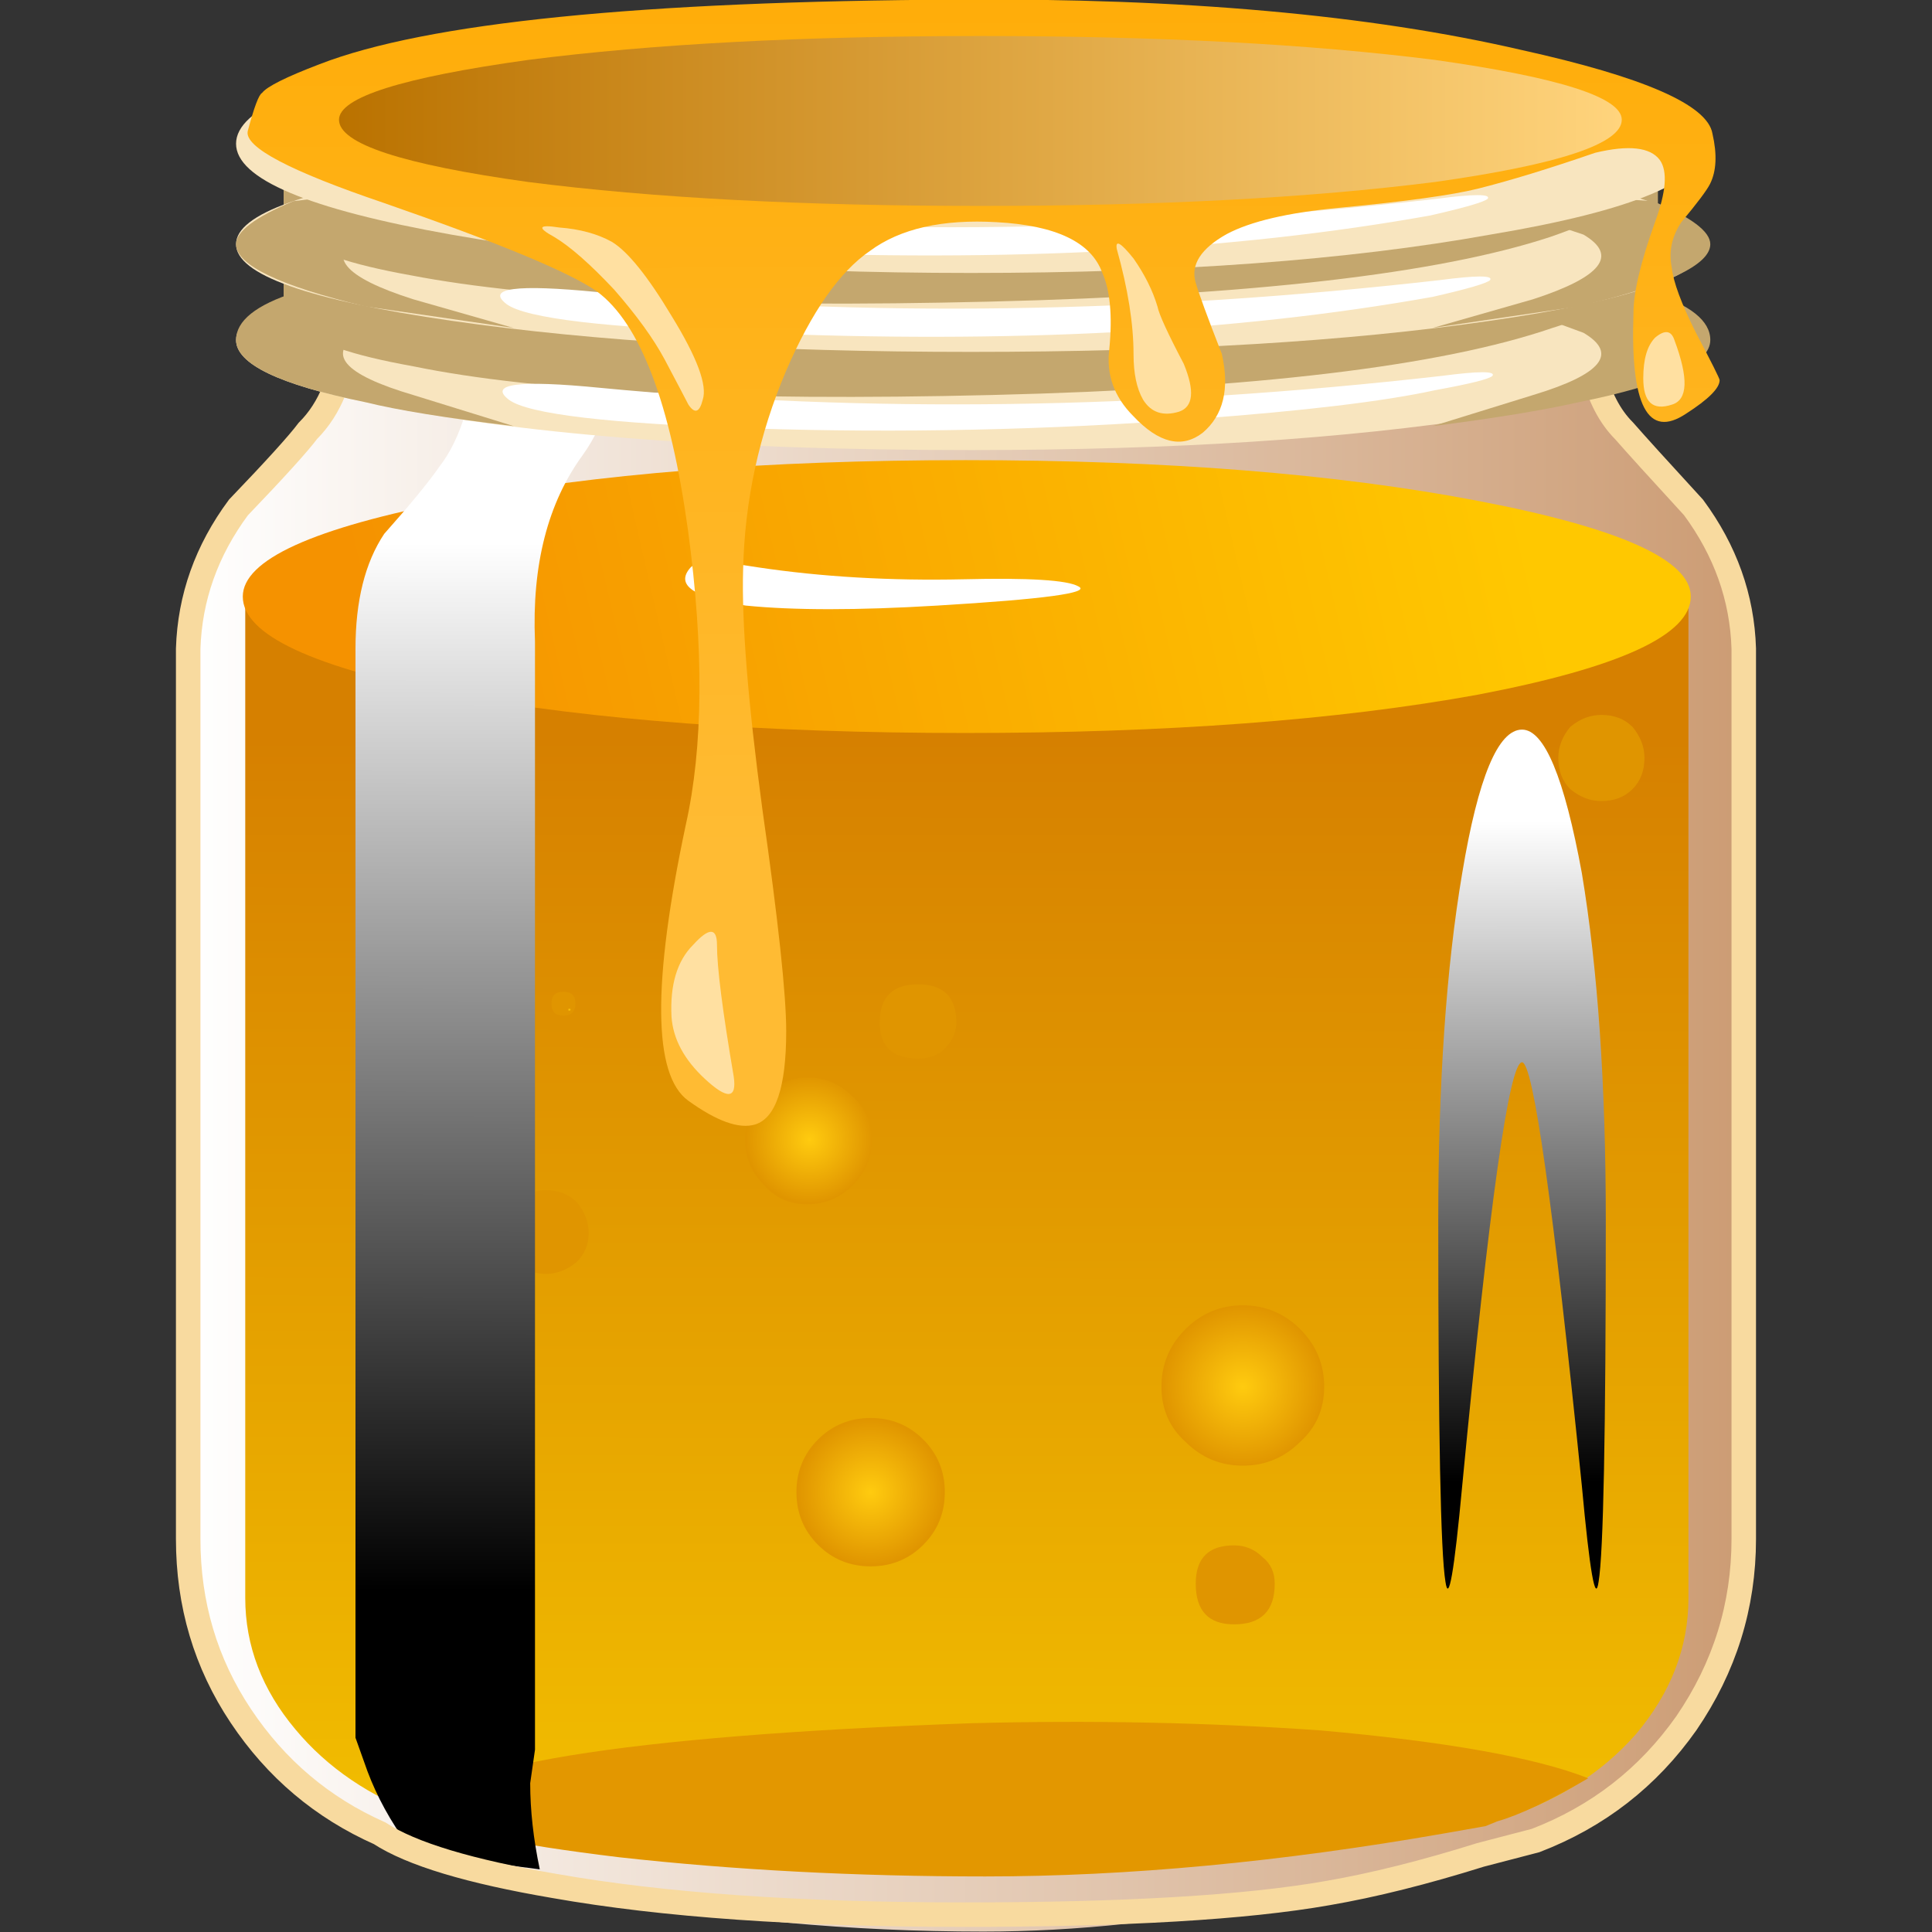 <?xml version="1.0" encoding="UTF-8" standalone="no"?>
<!-- Generator: Adobe Illustrator 15.1.0, SVG Export Plug-In . SVG Version: 6.00 Build 0)  -->

<svg
   xmlns:dc="http://purl.org/dc/elements/1.1/"
   xmlns:cc="http://creativecommons.org/ns#"
   xmlns:rdf="http://www.w3.org/1999/02/22-rdf-syntax-ns#"
   xmlns:svg="http://www.w3.org/2000/svg"
   xmlns="http://www.w3.org/2000/svg"
   xmlns:xlink="http://www.w3.org/1999/xlink"
   xmlns:sodipodi="http://sodipodi.sourceforge.net/DTD/sodipodi-0.dtd"
   xmlns:inkscape="http://www.inkscape.org/namespaces/inkscape"
   version="1.1"
   id="flash0.ai"
   x="0px"
   y="0px"
   width="256"
   height="256"
   viewBox="0 0 256 256"
   xml:space="preserve"
   sodipodi:docname="honey.svg"
   inkscape:version="0.92.4 (5da689c313, 2019-01-14)"
   inkscape:export-xdpi="10.5"
   inkscape:export-ydpi="10.5"><rect x="0" y="0" width="256" height="256" fill="#333333" stroke="none"/><title
   id="title1045">Honey</title><defs
   id="defs236"><linearGradient
     inkscape:collect="always"
     xlink:href="#SVGID_1_"
     id="linearGradient1026"
     gradientUnits="userSpaceOnUse"
     x1="0"
     y1="-1.95"
     x2="28.2"
     y2="-1.95" /><linearGradient
     inkscape:collect="always"
     xlink:href="#SVGID_2_"
     id="linearGradient1028"
     gradientUnits="userSpaceOnUse"
     gradientTransform="matrix(7.246377e-5,1,-1,-0.001,1.407,-16354.172)"
     x1="16338.473"
     y1="0.841"
     x2="16352.272"
     y2="0.841" /><linearGradient
     inkscape:collect="always"
     xlink:href="#SVGID_3_"
     id="linearGradient1030"
     gradientUnits="userSpaceOnUse"
     gradientTransform="matrix(4.56621e-5,-1,1,-0.001,16345.628,-6.172)"
     x1="14.521"
     y1="-16342.921"
     x2="36.421"
     y2="-16342.921" /><linearGradient
     inkscape:collect="always"
     xlink:href="#SVGID_4_"
     id="linearGradient1032"
     gradientUnits="userSpaceOnUse"
     gradientTransform="matrix(0.974,0.225,-0.225,0.974,-1628.701,-2048.039)"
     x1="2050.261"
     y1="1623.005"
     x2="2074.379"
     y2="1623.005" /><radialGradient
     inkscape:collect="always"
     xlink:href="#SVGID_5_"
     id="radialGradient1034"
     gradientUnits="userSpaceOnUse"
     gradientTransform="matrix(1,0,0,-1,0,-1.9)"
     cx="0.95"
     cy="-0.95"
     r="0" /><radialGradient
     inkscape:collect="always"
     xlink:href="#SVGID_6_"
     id="radialGradient1036"
     gradientUnits="userSpaceOnUse"
     gradientTransform="matrix(1,0,0,-1,0,-5.039)"
     cx="2.519"
     cy="-2.519"
     r="0.639" /><radialGradient
     inkscape:collect="always"
     xlink:href="#SVGID_7_"
     id="radialGradient1038"
     gradientUnits="userSpaceOnUse"
     gradientTransform="matrix(1,0,0,-1,0,-0.75)"
     cx="0.375"
     cy="-0.375"
     r="0.033" /><radialGradient
     inkscape:collect="always"
     xlink:href="#SVGID_8_"
     id="radialGradient1040"
     gradientUnits="userSpaceOnUse"
     gradientTransform="matrix(1,0,0,-1,0,-4.899)"
     cx="2.363"
     cy="-2.45"
     r="0.567" /><radialGradient
     inkscape:collect="always"
     xlink:href="#SVGID_9_"
     id="radialGradient1042"
     gradientUnits="userSpaceOnUse"
     gradientTransform="matrix(1,0,0,-1,0,-3.4)"
     cx="1.7"
     cy="-1.7"
     r="1.688" /><radialGradient
     inkscape:collect="always"
     xlink:href="#SVGID_10_"
     id="radialGradient1044"
     gradientUnits="userSpaceOnUse"
     gradientTransform="matrix(1,0,0,-1,0,-4.289)"
     cx="2.144"
     cy="-2.144"
     r="0.402" /><radialGradient
     inkscape:collect="always"
     xlink:href="#SVGID_11_"
     id="radialGradient1046"
     gradientUnits="userSpaceOnUse"
     gradientTransform="matrix(1,0,0,-1,0,-3.1)"
     cx="1.55"
     cy="-1.55"
     r="1.525" /><radialGradient
     inkscape:collect="always"
     xlink:href="#SVGID_12_"
     id="radialGradient1048"
     gradientUnits="userSpaceOnUse"
     gradientTransform="matrix(1,0,0,-1,0,-4.029)"
     cx="2.08"
     cy="-2.015"
     r="0.372" /><radialGradient
     inkscape:collect="always"
     xlink:href="#SVGID_13_"
     id="radialGradient1050"
     gradientUnits="userSpaceOnUse"
     gradientTransform="matrix(1,0,0,-1,0,-2.6)"
     cx="1.35"
     cy="-1.3"
     r="1.325" /><linearGradient
     inkscape:collect="always"
     xlink:href="#SVGID_14_"
     id="linearGradient1052"
     gradientUnits="userSpaceOnUse"
     gradientTransform="matrix(4.352557e-5,-1,1,-0.001,16345.644,-6.172)"
     x1="12.971"
     y1="-16330.57"
     x2="35.946"
     y2="-16330.57" /><linearGradient
     inkscape:collect="always"
     xlink:href="#SVGID_15_"
     id="linearGradient1054"
     gradientUnits="userSpaceOnUse"
     x1="0"
     y1="-16.675"
     x2="32.45"
     y2="-16.675" /><linearGradient
     inkscape:collect="always"
     xlink:href="#SVGID_16_"
     id="linearGradient1056"
     gradientUnits="userSpaceOnUse"
     gradientTransform="matrix(0.002,-1,1,0.002,16327.101,20.852)"
     x1="-15.744"
     y1="-16311.746"
     x2="5.906"
     y2="-16311.746" /></defs><sodipodi:namedview
   pagecolor="#ffffff"
   bordercolor="#666666"
   borderopacity="1"
   objecttolerance="10"
   gridtolerance="10"
   guidetolerance="10"
   inkscape:pageopacity="0"
   inkscape:pageshadow="2"
   inkscape:window-width="1920"
   inkscape:window-height="1025"
   id="namedview234"
   showgrid="false"
   inkscape:zoom="1.0575234"
   inkscape:cx="-15.839174"
   inkscape:cy="100.97009"
   inkscape:window-x="-8"
   inkscape:window-y="-8"
   inkscape:window-maximized="1"
   inkscape:current-layer="flash0.ai"
   fit-margin-top="0"
   fit-margin-left="0"
   fit-margin-right="0"
   fit-margin-bottom="0" />
<symbol
   id="flash0.ai_x5F_3_x2F_Layer_4_x2F__x3C_Path_x3E__x5F_21"
   viewBox="0 -3.9 28.2 3.9"
   transform="translate(88.318,108.286)">
	<g
   id="Layer_1_16_">
		<linearGradient
   id="SVGID_1_"
   gradientUnits="userSpaceOnUse"
   x1="0"
   y1="-1.95"
   x2="28.2"
   y2="-1.95">
			<stop
   offset="0"
   style="stop-color:#FFFFFF"
   id="stop2" />
			<stop
   offset="1"
   style="stop-color:#CC9C74"
   id="stop4" />
		</linearGradient>
		<polygon
   style="clip-rule:evenodd;fill:url(#linearGradient1026);fill-rule:evenodd"
   points="28.2,-3.9 0,-3.9 0,0 28.2,0 "
   id="polygon7" />
	</g>
</symbol>
<symbol
   id="flash0.ai_x5F_3_x2F_Layer_4_x2F__x3C_Path_x3E__x5F_22"
   viewBox="0 -17.944 3.5 17.944"
   transform="translate(88.318,108.286)">
	<g
   id="Layer_1_15_">
		
			<linearGradient
   id="SVGID_2_"
   gradientUnits="userSpaceOnUse"
   x1="16338.473"
   y1="0.841"
   x2="16352.272"
   y2="0.841"
   gradientTransform="matrix(7.246377e-5,1,-1,-0.001,1.407,-16354.172)">
			<stop
   offset="0"
   style="stop-color:#000000"
   id="stop11" />
			<stop
   offset="1"
   style="stop-color:#FFFFFF"
   id="stop13" />
		</linearGradient>
		<path
   style="clip-rule:evenodd;fill:url(#linearGradient1028);fill-rule:evenodd"
   d="m 3.5,-10.25 c 0,-4.433 -0.05,-6.95 -0.15,-7.55 -0.067,-0.467 -0.184,0.2 -0.35,2 -0.6,5.9 -1.017,8.85 -1.25,8.85 -0.267,0 -0.683,-2.95 -1.25,-8.85 -0.167,-1.8 -0.283,-2.467 -0.35,-2 C 0.05,-17.2 0,-14.683 0,-10.25 0,-7.383 0.167,-4.967 0.5,-3 0.833,-1 1.25,0 1.75,0 2.217,0 2.633,-1 3,-3 3.333,-5 3.5,-7.417 3.5,-10.25 Z"
   id="path16"
   inkscape:connector-curvature="0" />
	</g>
</symbol>
<symbol
   id="flash0.ai_x5F_3_x2F_Layer_4_x2F__x3C_Path_x3E__x5F_25"
   viewBox="0 -32.05 5.412 32.05"
   transform="translate(88.318,108.286)">
	<g
   id="Layer_1_14_">
		
			<linearGradient
   id="SVGID_3_"
   gradientUnits="userSpaceOnUse"
   x1="14.521"
   y1="-16342.921"
   x2="36.421"
   y2="-16342.921"
   gradientTransform="matrix(4.56621e-5,-1,1,-0.001,16345.628,-6.172)">
			<stop
   offset="0"
   style="stop-color:#FFFFFF"
   id="stop20" />
			<stop
   offset="1"
   style="stop-color:#000000"
   id="stop22" />
		</linearGradient>
		<path
   style="clip-rule:evenodd;fill:url(#linearGradient1030);fill-rule:evenodd"
   d="m 4.75,-2.5 c -0.733,-1 -1.067,-2.3 -1,-3.9 v -23.15 l -0.1,-0.7 c 0,-0.567 0.067,-1.167 0.2,-1.8 -1.333,0.167 -2.25,0.333 -2.75,0.5 -0.367,0.5 -0.65,1.017 -0.85,1.55 L 0,-29.3 v 22.75 c 0,1 0.2,1.8 0.6,2.4 0.533,0.6 0.917,1.066 1.15,1.4 0.467,0.6 0.733,1.517 0.8,2.75 H 5.4 C 5.467,-0.967 5.25,-1.8 4.75,-2.5 Z"
   id="path25"
   inkscape:connector-curvature="0" />
	</g>
</symbol>
<symbol
   id="flash0.ai_x5F_3_x2F_Layer_4_x2F__x3C_Path_x3E__x5F_26"
   viewBox="0 -5.7 30.25 5.7"
   transform="translate(88.318,108.286)">
	<g
   id="Layer_1_13_">
		
			<linearGradient
   id="SVGID_4_"
   gradientUnits="userSpaceOnUse"
   x1="2050.261"
   y1="1623.005"
   x2="2074.379"
   y2="1623.005"
   gradientTransform="matrix(0.974,0.225,-0.225,0.974,-1628.701,-2048.039)">
			<stop
   offset="0"
   style="stop-color:#F59200"
   id="stop29" />
			<stop
   offset="1"
   style="stop-color:#FFC800"
   id="stop31" />
		</linearGradient>
		<path
   style="clip-rule:evenodd;fill:url(#linearGradient1032);fill-rule:evenodd"
   d="m 30.25,-2.85 c 0,-0.8 -1.483,-1.483 -4.45,-2.05 -2.933,-0.533 -6.5,-0.8 -10.7,-0.8 -4.2,0 -7.767,0.267 -10.7,0.8 -2.933,0.567 -4.4,1.25 -4.4,2.05 0,0.767 1.467,1.434 4.4,2 2.967,0.567 6.533,0.85 10.7,0.85 4.167,0 7.733,-0.283 10.7,-0.85 2.967,-0.567 4.45,-1.233 4.45,-2 z"
   id="path34"
   inkscape:connector-curvature="0" />
	</g>
</symbol>
<symbol
   id="flash0.ai_x5F_3_x2F_Layer_4_x2F__x3C_Path_x3E__x5F_27"
   viewBox="0 -0.95 0.95 0.95"
   transform="translate(88.318,108.286)">
	<g
   id="Layer_1_12_">
		
			<radialGradient
   id="SVGID_5_"
   cx="0.95"
   cy="-0.95"
   r="0"
   gradientTransform="matrix(1,0,0,-1,0,-1.9)"
   gradientUnits="userSpaceOnUse">
			<stop
   offset="0"
   style="stop-color:#FFCB0F"
   id="stop38" />
			<stop
   offset="1"
   style="stop-color:#E09500"
   id="stop40" />
		</radialGradient>
		<path
   style="clip-rule:evenodd;fill:url(#radialGradient1034);fill-rule:evenodd"
   d="M 0.95,-0.5 C 0.95,-0.8 0.8,-0.95 0.5,-0.95 0.167,-0.95 0,-0.8 0,-0.5 0,-0.167 0.167,0 0.5,0 0.8,0 0.95,-0.167 0.95,-0.5 Z"
   id="path43"
   inkscape:connector-curvature="0" />
	</g>
</symbol>
<symbol
   id="flash0.ai_x5F_3_x2F_Layer_4_x2F__x3C_Path_x3E__x5F_28"
   viewBox="0 -1.8 1.8 1.8"
   transform="translate(88.318,108.286)">
	<g
   id="Layer_1_11_">
		
			<radialGradient
   id="SVGID_6_"
   cx="2.519"
   cy="-2.519"
   r="0.639"
   gradientTransform="matrix(1,0,0,-1,0,-5.039)"
   gradientUnits="userSpaceOnUse">
			<stop
   offset="0"
   style="stop-color:#FFCB0F"
   id="stop47" />
			<stop
   offset="1"
   style="stop-color:#E09500"
   id="stop49" />
		</radialGradient>
		<path
   style="clip-rule:evenodd;fill:url(#radialGradient1036);fill-rule:evenodd"
   d="M 1.8,-0.9 C 1.8,-1.167 1.717,-1.383 1.55,-1.55 1.383,-1.717 1.167,-1.8 0.9,-1.8 0.667,-1.8 0.45,-1.717 0.25,-1.55 0.083,-1.383 0,-1.167 0,-0.9 0,-0.667 0.083,-0.45 0.25,-0.25 0.45,-0.083 0.667,0 0.9,0 1.167,0 1.383,-0.083 1.55,-0.25 1.717,-0.45 1.8,-0.667 1.8,-0.9 Z"
   id="path52"
   inkscape:connector-curvature="0" />
	</g>
</symbol>
<symbol
   id="flash0.ai_x5F_3_x2F_Layer_4_x2F__x3C_Path_x3E__x5F_29"
   viewBox="0 -0.5 0.5 0.5"
   transform="translate(88.318,108.286)">
	<g
   id="Layer_1_10_">
		
			<radialGradient
   id="SVGID_7_"
   cx="0.375"
   cy="-0.375"
   r="0.033"
   gradientTransform="matrix(1,0,0,-1,0,-0.75)"
   gradientUnits="userSpaceOnUse">
			<stop
   offset="0"
   style="stop-color:#FFCB0F"
   id="stop56" />
			<stop
   offset="1"
   style="stop-color:#E09500"
   id="stop58" />
		</radialGradient>
		<path
   style="clip-rule:evenodd;fill:url(#radialGradient1038);fill-rule:evenodd"
   d="M 0.5,-0.25 C 0.5,-0.417 0.417,-0.5 0.25,-0.5 0.083,-0.5 0,-0.417 0,-0.25 0,-0.083 0.083,0 0.25,0 0.417,0 0.5,-0.083 0.5,-0.25 Z"
   id="path61"
   inkscape:connector-curvature="0" />
	</g>
</symbol>
<symbol
   id="flash0.ai_x5F_3_x2F_Layer_4_x2F__x3C_Path_x3E__x5F_3"
   viewBox="-0.005 -3.313 1.317 3.388"
   transform="translate(88.318,108.286)">
	<g
   id="Layer_1_18_">
		<path
   style="clip-rule:evenodd;fill:#ffe0a1;fill-rule:evenodd"
   d="M 0.95,-0.2 C 0.95,-0.666 1.067,-1.583 1.3,-2.95 1.367,-3.417 1.167,-3.433 0.7,-3 0.267,-2.6 0.033,-2.167 0,-1.7 c -0.033,0.667 0.117,1.167 0.45,1.5 0.333,0.367 0.5,0.367 0.5,0 z"
   id="path65"
   inkscape:connector-curvature="0" />
	</g>
</symbol>
<symbol
   id="flash0.ai_x5F_3_x2F_Layer_4_x2F__x3C_Path_x3E__x5F_30"
   viewBox="0 -1.75 1.75 1.75"
   transform="translate(88.318,108.286)">
	<g
   id="Layer_1_9_">
		
			<radialGradient
   id="SVGID_8_"
   cx="2.363"
   cy="-2.45"
   r="0.567"
   gradientTransform="matrix(1,0,0,-1,0,-4.899)"
   gradientUnits="userSpaceOnUse">
			<stop
   offset="0"
   style="stop-color:#FFCB0F"
   id="stop69" />
			<stop
   offset="1"
   style="stop-color:#E09500"
   id="stop71" />
		</radialGradient>
		<path
   style="clip-rule:evenodd;fill:url(#radialGradient1040);fill-rule:evenodd"
   d="M 1.75,-0.9 C 1.75,-1.133 1.667,-1.334 1.5,-1.5 1.3,-1.667 1.083,-1.75 0.85,-1.75 0.617,-1.75 0.417,-1.667 0.25,-1.5 0.083,-1.333 0,-1.133 0,-0.9 0,-0.667 0.083,-0.45 0.25,-0.25 0.417,-0.083 0.617,0 0.85,0 1.117,0 1.333,-0.083 1.5,-0.25 1.667,-0.45 1.75,-0.667 1.75,-0.9 Z"
   id="path74"
   inkscape:connector-curvature="0" />
	</g>
</symbol>
<symbol
   id="flash0.ai_x5F_3_x2F_Layer_4_x2F__x3C_Path_x3E__x5F_31"
   viewBox="0 -3.35 3.4 3.35"
   transform="translate(88.318,108.286)">
	<g
   id="Layer_1_8_">
		
			<radialGradient
   id="SVGID_9_"
   cx="1.7"
   cy="-1.7"
   r="1.688"
   gradientTransform="matrix(1,0,0,-1,0,-3.4)"
   gradientUnits="userSpaceOnUse">
			<stop
   offset="0"
   style="stop-color:#FFCB0F"
   id="stop78" />
			<stop
   offset="1"
   style="stop-color:#E09500"
   id="stop80" />
		</radialGradient>
		<path
   style="clip-rule:evenodd;fill:url(#radialGradient1042);fill-rule:evenodd"
   d="m 3.4,-1.7 c 0,-0.466 -0.167,-0.85 -0.5,-1.15 -0.333,-0.333 -0.733,-0.5 -1.2,-0.5 -0.467,0 -0.867,0.167 -1.2,0.5 C 0.167,-2.55 0,-2.167 0,-1.7 0,-1.233 0.167,-0.833 0.5,-0.5 0.833,-0.167 1.233,0 1.7,0 2.166,0 2.567,-0.167 2.9,-0.5 3.233,-0.833 3.4,-1.233 3.4,-1.7 Z"
   id="path83"
   inkscape:connector-curvature="0" />
	</g>
</symbol>
<symbol
   id="flash0.ai_x5F_3_x2F_Layer_4_x2F__x3C_Path_x3E__x5F_32"
   viewBox="0 -1.65 1.65 1.65"
   transform="translate(88.318,108.286)">
	<g
   id="Layer_1_7_">
		
			<radialGradient
   id="SVGID_10_"
   cx="2.144"
   cy="-2.144"
   r="0.402"
   gradientTransform="matrix(1,0,0,-1,0,-4.289)"
   gradientUnits="userSpaceOnUse">
			<stop
   offset="0"
   style="stop-color:#FFCB0F"
   id="stop87" />
			<stop
   offset="1"
   style="stop-color:#E09500"
   id="stop89" />
		</radialGradient>
		<path
   style="clip-rule:evenodd;fill:url(#radialGradient1044);fill-rule:evenodd"
   d="M 1.65,-0.8 C 1.65,-1.367 1.367,-1.65 0.8,-1.65 0.267,-1.65 0,-1.367 0,-0.8 0,-0.267 0.267,0 0.8,0 1.033,0 1.234,-0.083 1.4,-0.25 1.567,-0.383 1.65,-0.567 1.65,-0.8 Z"
   id="path92"
   inkscape:connector-curvature="0" />
	</g>
</symbol>
<symbol
   id="flash0.ai_x5F_3_x2F_Layer_4_x2F__x3C_Path_x3E__x5F_33"
   viewBox="0 -3.1 3.1 3.1"
   transform="translate(88.318,108.286)">
	<g
   id="Layer_1_6_">
		
			<radialGradient
   id="SVGID_11_"
   cx="1.55"
   cy="-1.55"
   r="1.525"
   gradientTransform="matrix(1,0,0,-1,0,-3.1)"
   gradientUnits="userSpaceOnUse">
			<stop
   offset="0"
   style="stop-color:#FFCB0F"
   id="stop96" />
			<stop
   offset="1"
   style="stop-color:#E09500"
   id="stop98" />
		</radialGradient>
		<path
   style="clip-rule:evenodd;fill:url(#radialGradient1046);fill-rule:evenodd"
   d="m 3.1,-1.55 c 0,-0.434 -0.15,-0.8 -0.45,-1.1 -0.3,-0.3 -0.667,-0.45 -1.1,-0.45 -0.433,0 -0.8,0.15 -1.1,0.45 -0.3,0.3 -0.45,0.667 -0.45,1.1 0,0.433 0.15,0.8 0.45,1.1 0.3,0.3 0.667,0.45 1.1,0.45 0.434,0 0.8,-0.15 1.1,-0.45 0.3,-0.3 0.45,-0.667 0.45,-1.1 z"
   id="path101"
   inkscape:connector-curvature="0" />
	</g>
</symbol>
<symbol
   id="flash0.ai_x5F_3_x2F_Layer_4_x2F__x3C_Path_x3E__x5F_34"
   viewBox="0 -1.55 1.6 1.55"
   transform="translate(88.318,108.286)">
	<g
   id="Layer_1_5_">
		
			<radialGradient
   id="SVGID_12_"
   cx="2.08"
   cy="-2.015"
   r="0.372"
   gradientTransform="matrix(1,0,0,-1,0,-4.029)"
   gradientUnits="userSpaceOnUse">
			<stop
   offset="0"
   style="stop-color:#FFCB0F"
   id="stop105" />
			<stop
   offset="1"
   style="stop-color:#E09500"
   id="stop107" />
		</radialGradient>
		<path
   style="clip-rule:evenodd;fill:url(#radialGradient1048);fill-rule:evenodd"
   d="M 1.6,-0.8 C 1.6,-1 1.517,-1.183 1.35,-1.35 1.217,-1.483 1.033,-1.55 0.8,-1.55 0.267,-1.55 0,-1.3 0,-0.8 0,-0.267 0.267,0 0.8,0 1.333,0 1.6,-0.267 1.6,-0.8 Z"
   id="path110"
   inkscape:connector-curvature="0" />
	</g>
</symbol>
<symbol
   id="flash0.ai_x5F_3_x2F_Layer_4_x2F__x3C_Path_x3E__x5F_35"
   viewBox="0 -2.65 2.65 2.65"
   transform="translate(88.318,108.286)">
	<g
   id="Layer_1_4_">
		
			<radialGradient
   id="SVGID_13_"
   cx="1.35"
   cy="-1.3"
   r="1.325"
   gradientTransform="matrix(1,0,0,-1,0,-2.6)"
   gradientUnits="userSpaceOnUse">
			<stop
   offset="0"
   style="stop-color:#FFCB0F"
   id="stop114" />
			<stop
   offset="1"
   style="stop-color:#E09500"
   id="stop116" />
		</radialGradient>
		<path
   style="clip-rule:evenodd;fill:url(#radialGradient1050);fill-rule:evenodd"
   d="m 2.65,-1.3 c 0,-0.367 -0.133,-0.684 -0.4,-0.95 -0.267,-0.266 -0.583,-0.4 -0.95,-0.4 -0.367,0 -0.667,0.133 -0.9,0.4 C 0.133,-1.983 0,-1.667 0,-1.3 c 0,0.333 0.133,0.633 0.4,0.9 0.267,0.267 0.567,0.4 0.9,0.4 0.367,0 0.684,-0.133 0.95,-0.4 0.267,-0.233 0.4,-0.533 0.4,-0.9 z"
   id="path119"
   inkscape:connector-curvature="0" />
	</g>
</symbol>
<symbol
   id="flash0.ai_x5F_3_x2F_Layer_4_x2F__x3C_Path_x3E__x5F_37"
   viewBox="0 -26.6 30.15 26.6"
   transform="translate(88.318,108.286)">
	<g
   id="Layer_1_3_">
		
			<linearGradient
   id="SVGID_14_"
   gradientUnits="userSpaceOnUse"
   x1="12.971"
   y1="-16330.57"
   x2="35.946"
   y2="-16330.57"
   gradientTransform="matrix(4.352557e-5,-1,1,-0.001,16345.644,-6.172)">
			<stop
   offset="0"
   style="stop-color:#D68000"
   id="stop123" />
			<stop
   offset="1"
   style="stop-color:#F2BE00"
   id="stop125" />
		</linearGradient>
		<path
   style="clip-rule:evenodd;fill:url(#linearGradient1052);fill-rule:evenodd"
   d="m 30.15,0 v -20.8 c 0,-1.034 -0.367,-1.983 -1.1,-2.85 -0.733,-0.833 -1.7,-1.434 -2.9,-1.8 l -0.25,-0.1 -0.85,-0.15 c -3.433,-0.6 -6.633,-0.9 -9.6,-0.9 -2.7,0 -5.25,0.133 -7.65,0.4 -2.2,0.267 -3.566,0.55 -4.1,0.85 -1.1,0.4 -1.983,1 -2.65,1.8 C 0.35,-22.717 0,-21.8 0,-20.8 v 20.75 c 1.333,-0.567 3.333,-1.017 6,-1.35 2.733,-0.333 5.75,-0.5 9.05,-0.5 3.333,0 6.367,0.167 9.1,0.5 2.7,0.367 4.7,0.833 6,1.4 z"
   id="path128"
   inkscape:connector-curvature="0" />
	</g>
</symbol>
<symbol
   id="flash0.ai_x5F_3_x2F_Layer_4_x2F__x3C_Path_x3E__x5F_38"
   viewBox="0 -33.35 32.5 33.35"
   transform="translate(88.318,108.286)">
	<g
   id="Layer_1_2_">
		<linearGradient
   id="SVGID_15_"
   gradientUnits="userSpaceOnUse"
   x1="0"
   y1="-16.675"
   x2="32.45"
   y2="-16.675">
			<stop
   offset="0"
   style="stop-color:#FFFFFF"
   id="stop132" />
			<stop
   offset="1"
   style="stop-color:#CC9C74"
   id="stop134" />
		</linearGradient>
		<path
   style="clip-rule:evenodd;fill:url(#linearGradient1054);fill-rule:evenodd"
   d="m 30,-2 c 0.233,-0.267 0.717,-0.8 1.45,-1.6 0.667,-0.9 1.017,-1.883 1.05,-2.95 v -18.6 c 0,-1.4 -0.4,-2.684 -1.2,-3.85 -0.8,-1.133 -1.85,-1.95 -3.15,-2.45 L 27,-31.75 c -1.667,-0.433 -3.1,-0.75 -4.3,-0.95 -2.133,-0.433 -4.167,-0.65 -6.1,-0.65 -2.767,0 -5.5,0.25 -8.2,0.75 -2.3,0.434 -3.767,0.867 -4.4,1.3 -1.2,0.533 -2.167,1.35 -2.9,2.45 -0.733,1.1 -1.1,2.333 -1.1,3.7 v 18.6 c 0.033,1.067 0.383,2.05 1.05,2.95 0.367,0.467 0.85,1 1.45,1.6 0.467,0.467 0.733,1.133 0.8,2 h 25.9 c 0.033,-0.233 0.083,-0.483 0.15,-0.75 C 29.483,-1.283 29.7,-1.7 30,-2 Z"
   id="path137"
   inkscape:connector-curvature="0" />
	</g>
</symbol>
<symbol
   id="flash0.ai_x5F_3_x2F_Layer_4_x2F__x3C_Path_x3E__x5F_5"
   viewBox="-0.003 -23.528 30.753 23.53"
   transform="translate(88.318,108.286)">
	<g
   id="Layer_1_17_">
		
			<linearGradient
   id="SVGID_16_"
   gradientUnits="userSpaceOnUse"
   x1="-15.744"
   y1="-16311.746"
   x2="5.906"
   y2="-16311.746"
   gradientTransform="matrix(0.002,-1,1,0.002,16327.101,20.852)">
			<stop
   offset="0"
   style="stop-color:#FFAA00"
   id="stop141" />
			<stop
   offset="1"
   style="stop-color:#FFBB33"
   id="stop143" />
		</linearGradient>
		<path
   style="clip-rule:evenodd;fill:url(#linearGradient1056);fill-rule:evenodd"
   d="m 30.6,-2.8 c 0.1,-0.434 0.083,-0.784 -0.05,-1.05 -0.066,-0.133 -0.267,-0.4 -0.6,-0.8 -0.2,-0.3 -0.267,-0.617 -0.2,-0.95 0.033,-0.3 0.2,-0.75 0.5,-1.35 0.333,-0.633 0.5,-0.966 0.5,-1 0,-0.167 -0.233,-0.4 -0.7,-0.7 -0.8,-0.533 -1.167,0.167 -1.1,2.1 0,0.433 0.15,1.066 0.45,1.9 0.233,0.633 0.267,1.066 0.1,1.3 -0.2,0.267 -0.65,0.317 -1.35,0.15 -0.967,-0.333 -1.783,-0.583 -2.45,-0.75 -0.534,-0.133 -1.5,-0.267 -2.9,-0.4 -1.066,-0.1 -1.85,-0.283 -2.35,-0.55 -0.534,-0.3 -0.75,-0.633 -0.65,-1 0.067,-0.233 0.25,-0.733 0.55,-1.5 0.167,-0.733 0.033,-1.283 -0.4,-1.65 -0.434,-0.333 -0.917,-0.217 -1.45,0.35 -0.4,0.4 -0.567,0.867 -0.5,1.4 0.067,0.7 0.017,1.233 -0.15,1.6 -0.233,0.633 -0.967,0.983 -2.2,1.05 -1.133,0.066 -2.017,-0.133 -2.65,-0.6 -0.633,-0.433 -1.217,-1.267 -1.75,-2.5 -0.567,-1.333 -0.867,-2.717 -0.9,-4.15 -0.033,-1.1 0.1,-2.767 0.4,-5 0.333,-2.333 0.5,-3.883 0.5,-4.65 0,-1.167 -0.217,-1.817 -0.65,-1.95 -0.333,-0.1 -0.8,0.067 -1.4,0.5 -0.733,0.533 -0.75,2.45 -0.05,5.75 0.367,1.633 0.383,3.683 0.05,6.15 -0.367,2.667 -1,4.333 -1.9,5 -0.567,0.4 -2.05,1.017 -4.45,1.85 -1.967,0.667 -2.917,1.167 -2.85,1.5 0.133,0.5 0.233,0.767 0.3,0.8 0.1,0.133 0.5,0.333 1.2,0.6 2.233,0.867 6.683,1.317 13.35,1.35 4.667,0.033 8.583,-0.317 11.75,-1.05 2.567,-0.567 3.9,-1.15 4,-1.75 z"
   id="path146"
   inkscape:connector-curvature="0" />
	</g>
</symbol>


































<linearGradient
   id="SVGID_17_"
   gradientUnits="userSpaceOnUse"
   x1="3.4"
   y1="2.525"
   x2="30.201"
   y2="2.525"
   gradientTransform="matrix(0.977,0,0,0.977,0.25,0)">
	<stop
   offset="0"
   style="stop-color:#BA7200"
   id="stop218" />
	<stop
   offset="1"
   style="stop-color:#FFD47D"
   id="stop220" />
</linearGradient>




<g
   id="g992"
   transform="matrix(6.492,0,0,6.492,21.729,0.014)"><use
     id="use150"
     style="overflow:visible;opacity:0.481;enable-background:new"
     transform="matrix(0.977,0,0,-0.977,-85.778,112.635)"
     y="-33.35"
     height="33.35"
     width="32.5"
     xlink:href="#flash0.ai_x5F_3_x2F_Layer_4_x2F__x3C_Path_x3E__x5F_38"
     x="0" /><use
     id="use152"
     style="overflow:visible;opacity:0.898;enable-background:new"
     transform="matrix(0.977,0,0,-0.977,-84.628,118.085)"
     y="-26.6"
     height="26.6"
     width="30.15"
     xlink:href="#flash0.ai_x5F_3_x2F_Layer_4_x2F__x3C_Path_x3E__x5F_37"
     x="0" /><path
     id="path154"
     d="m 5.135,37.026 c 0.423,-0.978 4.201,-1.597 11.333,-1.856 2.442,-0.065 4.819,-0.017 7.131,0.146 2.572,0.228 4.396,0.554 5.471,0.977 -0.781,0.455 -1.4,0.749 -1.856,0.879 l -0.244,0.099 -0.83,0.146 c -3.354,0.587 -6.48,0.88 -9.379,0.88 -2.637,0 -5.128,-0.131 -7.473,-0.392 -2.149,-0.26 -3.485,-0.537 -4.005,-0.83 z"
     style="clip-rule:evenodd;fill:#e39700;fill-rule:evenodd"
     inkscape:connector-curvature="0" /><use
     id="use156"
     style="overflow:visible;opacity:0.898;enable-background:new"
     transform="matrix(0.977,0,0,-0.977,-74.428,127.785)"
     y="-2.65"
     height="2.65"
     width="2.65"
     xlink:href="#flash0.ai_x5F_3_x2F_Layer_4_x2F__x3C_Path_x3E__x5F_35"
     x="0" /><use
     id="use158"
     style="overflow:visible;opacity:0.898;enable-background:new"
     transform="matrix(0.977,0,0,-0.977,-71.678,125.884)"
     y="-1.55"
     height="1.55"
     width="1.6"
     xlink:href="#flash0.ai_x5F_3_x2F_Layer_4_x2F__x3C_Path_x3E__x5F_34"
     x="0" /><use
     id="use160"
     style="overflow:visible;opacity:0.898;enable-background:new"
     transform="matrix(0.977,0,0,-0.977,-73.378,134.735)"
     y="-3.1"
     height="3.1"
     width="3.1"
     xlink:href="#flash0.ai_x5F_3_x2F_Layer_4_x2F__x3C_Path_x3E__x5F_33"
     x="0" /><use
     id="use162"
     style="overflow:visible;opacity:0.898;enable-background:new"
     transform="matrix(0.977,0,0,-0.977,-65.228,137.335)"
     y="-1.65"
     height="1.65"
     width="1.65"
     xlink:href="#flash0.ai_x5F_3_x2F_Layer_4_x2F__x3C_Path_x3E__x5F_32"
     x="0" /><use
     id="use164"
     style="overflow:visible;opacity:0.898;enable-background:new"
     transform="matrix(0.977,0,0,-0.977,-65.928,132.435)"
     y="-3.35"
     height="3.35"
     width="3.4"
     xlink:href="#flash0.ai_x5F_3_x2F_Layer_4_x2F__x3C_Path_x3E__x5F_31"
     x="0" /><use
     id="use166"
     style="overflow:visible;opacity:0.898;enable-background:new"
     transform="matrix(0.977,0,0,-0.977,-79.328,130.085)"
     y="-1.75"
     height="1.75"
     width="1.75"
     xlink:href="#flash0.ai_x5F_3_x2F_Layer_4_x2F__x3C_Path_x3E__x5F_30"
     x="0" /><use
     id="use168"
     style="overflow:visible;opacity:0.898;enable-background:new"
     transform="matrix(0.977,0,0,-0.977,-78.378,126.035)"
     y="-0.5"
     height="0.5"
     width="0.5"
     xlink:href="#flash0.ai_x5F_3_x2F_Layer_4_x2F__x3C_Path_x3E__x5F_29"
     x="0" /><use
     id="use170"
     style="overflow:visible;opacity:0.898;enable-background:new"
     transform="matrix(0.977,0,0,-0.977,-57.828,120.385)"
     y="-1.8"
     height="1.8"
     width="1.8"
     xlink:href="#flash0.ai_x5F_3_x2F_Layer_4_x2F__x3C_Path_x3E__x5F_28"
     x="0" /><use
     id="use172"
     style="overflow:visible;opacity:0.898;enable-background:new"
     transform="matrix(0.977,0,0,-0.977,-61.628,120.785)"
     y="-0.95"
     height="0.95"
     width="0.95"
     xlink:href="#flash0.ai_x5F_3_x2F_Layer_4_x2F__x3C_Path_x3E__x5F_27"
     x="0" /><use
     id="use174"
     style="overflow:visible;opacity:0.898;enable-background:new"
     transform="matrix(0.977,0,0,-0.977,-84.678,115.185)"
     y="-5.7"
     height="5.7"
     width="30.25"
     xlink:href="#flash0.ai_x5F_3_x2F_Layer_4_x2F__x3C_Path_x3E__x5F_26"
     x="0" /><use
     id="use176"
     style="overflow:visible;enable-background:new"
     transform="matrix(0.977,0,0,-0.977,-82.378,112.635)"
     y="-32.05"
     height="32.05"
     width="5.412"
     xlink:href="#flash0.ai_x5F_3_x2F_Layer_4_x2F__x3C_Path_x3E__x5F_25"
     x="0" /><path
     id="path178"
     d="M 29.802,8.792 C 29.509,8.499 29.298,8.092 29.167,7.571 L 29.021,6.838 H 3.718 C 3.653,7.685 3.393,8.336 2.937,8.792 2.742,9.052 2.27,9.573 1.52,10.355 0.869,11.234 0.527,12.195 0.494,13.237 v 18.171 c 0,1.335 0.358,2.54 1.075,3.614 0.717,1.075 1.661,1.873 2.833,2.394 0.651,0.424 1.84,0.781 3.566,1.075 2.214,0.391 4.999,0.586 8.353,0.586 3.289,0 5.763,-0.146 7.424,-0.439 0.944,-0.162 1.986,-0.424 3.126,-0.781 l 1.124,-0.293 c 1.27,-0.489 2.296,-1.286 3.077,-2.394 0.781,-1.141 1.172,-2.395 1.172,-3.762 V 13.237 C 32.212,12.195 31.869,11.235 31.219,10.355 30.502,9.574 30.03,9.053 29.802,8.792 Z"
     style="clip-rule:evenodd;fill:none;fill-rule:evenodd;stroke:#f8da9f;stroke-width:0.5"
     inkscape:connector-curvature="0" /><path
     id="path180"
     d="m 16.321,11.821 c 1.335,-0.032 2.116,0.016 2.344,0.146 0.26,0.13 -0.7,0.261 -2.882,0.391 -1.628,0.098 -2.931,0.098 -3.908,0 -1.075,-0.163 -1.449,-0.423 -1.124,-0.781 0.13,-0.13 0.586,-0.13 1.368,0 1.303,0.195 2.703,0.277 4.202,0.244 z"
     style="clip-rule:evenodd;fill:#ffffff;fill-rule:evenodd"
     inkscape:connector-curvature="0" /><use
     id="use182"
     style="overflow:visible;opacity:0.352;enable-background:new"
     transform="matrix(0.977,0,0,-0.977,-60.278,120.685)"
     y="-17.944"
     height="17.944"
     width="3.5"
     xlink:href="#flash0.ai_x5F_3_x2F_Layer_4_x2F__x3C_Path_x3E__x5F_22"
     x="0" /><use
     id="use184"
     style="overflow:visible;opacity:0.481;enable-background:new"
     transform="matrix(0.977,0,0,-0.977,-83.578,108.935)"
     y="-3.9"
     height="3.9"
     width="28.2"
     xlink:href="#flash0.ai_x5F_3_x2F_Layer_4_x2F__x3C_Path_x3E__x5F_21"
     x="0" /><rect
     id="rect186"
     height="3.81"
     width="27.55"
     style="clip-rule:evenodd;fill:none;fill-rule:evenodd;stroke:#c4a76e;stroke-width:0.5"
     y="3.126"
     x="2.692" /><path
     id="path188"
     d="m 27.751,2.296 c 0.781,-0.13 1.221,-0.065 1.318,0.195 0.098,0.293 -0.113,0.554 -0.636,0.782 C 27.978,3.468 27.62,3.387 27.359,3.029 27.1,2.638 27.229,2.394 27.751,2.296 Z"
     style="clip-rule:evenodd;fill:#d1b162;fill-rule:evenodd"
     inkscape:connector-curvature="0" /><path
     id="path190"
     d="m 26.236,1.612 c 0.456,0 0.586,0.277 0.391,0.831 -0.163,0.554 -0.472,0.684 -0.928,0.391 -0.456,-0.26 -0.586,-0.537 -0.391,-0.831 0.195,-0.261 0.505,-0.391 0.928,-0.391 z"
     style="clip-rule:evenodd;fill:#d1b162;fill-rule:evenodd"
     inkscape:connector-curvature="0" /><path
     id="path192"
     d="m 31.463,6.937 c 0,0.619 -1.465,1.139 -4.396,1.563 C 24.136,8.956 20.603,9.184 16.468,9.184 11.258,9.184 7.138,8.859 4.11,8.207 2.35,7.848 1.471,7.425 1.471,6.937 c 0,-0.619 1.465,-1.14 4.396,-1.563 2.931,-0.423 6.464,-0.635 10.6,-0.635 4.167,0 7.702,0.212 10.599,0.635 2.932,0.422 4.397,0.943 4.397,1.563 z"
     style="clip-rule:evenodd;fill:#f8e5bf;fill-rule:evenodd"
     inkscape:connector-curvature="0" /><path
     id="path194"
     d="M 1.471,6.937 C 1.471,6.546 1.878,6.22 2.692,5.96 3.506,5.732 4.044,5.618 4.304,5.618 L 5.525,6.253 C 4.874,6.382 4.37,6.562 4.011,6.79 3.295,7.213 3.653,7.637 5.086,8.06 L 7.137,8.695 C 5.77,8.532 4.76,8.369 4.109,8.206 2.35,7.848 1.471,7.425 1.471,6.937 Z"
     style="clip-rule:evenodd;fill:#c4a76e;fill-rule:evenodd"
     inkscape:connector-curvature="0" /><path
     id="path196"
     d="m 31.561,6.937 c 0,0.488 -0.896,0.911 -2.687,1.27 -0.717,0.163 -1.71,0.326 -2.979,0.488 L 27.946,8.06 c 1.4,-0.423 1.743,-0.847 1.026,-1.27 l -1.465,-0.538 1.221,-0.635 1.611,0.342 c 0.815,0.261 1.222,0.586 1.222,0.978 z"
     style="clip-rule:evenodd;fill:#c4a76e;fill-rule:evenodd"
     inkscape:connector-curvature="0" /><path
     id="path198"
     d="M 2.839,6.692 3.523,5.422 30.144,5.617 C 30.08,5.975 29.477,6.334 28.337,6.692 26.058,7.474 22.247,7.929 16.906,8.06 11.566,8.19 7.625,7.995 5.086,7.474 3.816,7.246 3.067,6.985 2.839,6.692 Z"
     style="clip-rule:evenodd;fill:#c4a76e;fill-rule:evenodd"
     inkscape:connector-curvature="0" /><path
     id="path200"
     d="m 31.463,4.982 c 0,0.619 -1.465,1.14 -4.396,1.563 C 24.17,6.968 20.635,7.18 16.468,7.18 12.332,7.18 8.799,6.968 5.868,6.545 2.937,6.122 1.471,5.601 1.471,4.982 c 0,-0.619 1.465,-1.14 4.396,-1.563 2.931,-0.423 6.464,-0.635 10.6,-0.635 4.167,0 7.702,0.212 10.599,0.635 2.932,0.423 4.397,0.945 4.397,1.563 z"
     style="clip-rule:evenodd;fill:#f8e5bf;fill-rule:evenodd"
     inkscape:connector-curvature="0" /><path
     id="path202"
     d="M 1.471,4.982 C 1.471,4.722 1.862,4.428 2.643,4.103 3.425,4.005 4.19,3.957 4.939,3.957 L 5.525,4.299 C 4.874,4.429 4.37,4.592 4.011,4.787 3.295,5.21 3.653,5.65 5.086,6.106 L 7.137,6.692 4.109,6.252 C 2.35,5.829 1.471,5.406 1.471,4.982 Z"
     style="clip-rule:evenodd;fill:#c4a76e;fill-rule:evenodd"
     inkscape:connector-curvature="0" /><path
     id="path204"
     d="m 31.561,4.982 c 0,0.423 -0.896,0.847 -2.687,1.27 l -2.979,0.439 2.051,-0.586 c 1.4,-0.456 1.743,-0.896 1.026,-1.319 l -1.465,-0.488 0.586,-0.342 2.295,0.147 c 0.782,0.326 1.173,0.619 1.173,0.879 z"
     style="clip-rule:evenodd;fill:#c4a76e;fill-rule:evenodd"
     inkscape:connector-curvature="0" /><path
     id="path206"
     d="M 2.79,4.836 3.474,3.517 30.095,3.712 C 30.031,4.07 29.427,4.445 28.288,4.836 26.008,5.585 22.198,6.024 16.858,6.154 11.517,6.284 7.577,6.106 5.037,5.617 3.767,5.389 3.018,5.129 2.79,4.836 Z"
     style="clip-rule:evenodd;fill:#c4a76e;fill-rule:evenodd"
     inkscape:connector-curvature="0" /><path
     id="path208"
     d="m 31.463,2.931 c 0,0.749 -1.465,1.368 -4.396,1.856 C 24.17,5.308 20.635,5.569 16.468,5.569 12.332,5.569 8.799,5.308 5.868,4.787 2.937,4.266 1.471,3.647 1.471,2.931 c 0,-0.716 1.465,-1.335 4.396,-1.856 2.963,-0.521 6.497,-0.782 10.6,-0.782 4.135,0 7.668,0.261 10.599,0.782 2.932,0.521 4.397,1.139 4.397,1.856 z"
     style="clip-rule:evenodd;fill:#f8e5bf;fill-rule:evenodd"
     inkscape:connector-curvature="0" /><path
     id="path210"
     d="m 26.09,7.669 c 0.749,-0.098 1.091,-0.098 1.025,0 C 27.051,7.734 26.659,7.832 25.943,7.962 24.901,8.19 23.272,8.385 21.058,8.548 18.03,8.776 15.017,8.84 12.021,8.743 9.091,8.646 7.431,8.45 7.04,8.157 6.616,7.832 7.235,7.75 8.896,7.913 14.334,8.434 20.065,8.353 26.09,7.669 Z"
     style="clip-rule:evenodd;fill:#ffffff;fill-rule:evenodd"
     inkscape:connector-curvature="0" /><path
     id="path212"
     d="m 26.041,5.715 c 0.749,-0.098 1.091,-0.098 1.025,0 C 27.002,5.779 26.611,5.894 25.894,6.057 21.889,6.773 17.248,7.017 11.973,6.79 9.042,6.692 7.381,6.497 6.991,6.204 6.567,5.878 7.187,5.796 8.847,5.959 14.285,6.48 20.017,6.399 26.041,5.715 Z"
     style="clip-rule:evenodd;fill:#ffffff;fill-rule:evenodd"
     inkscape:connector-curvature="0" /><path
     id="path214"
     d="m 25.991,4.054 c 0.749,-0.098 1.092,-0.098 1.027,0 C 26.952,4.119 26.562,4.233 25.845,4.396 21.84,5.113 17.2,5.357 11.924,5.129 8.994,5.031 7.333,4.836 6.942,4.542 6.519,4.217 7.137,4.136 8.798,4.298 c 5.439,0.521 11.17,0.44 17.193,-0.244 z"
     style="clip-rule:evenodd;fill:#ffffff;fill-rule:evenodd"
     inkscape:connector-curvature="0" /><use
     id="use216"
     style="overflow:visible;opacity:0.648;enable-background:new"
     transform="matrix(0.977,0,0,-0.977,-84.578,105.785)"
     y="-23.528"
     x="-0.003"
     height="23.53"
     width="30.753"
     xlink:href="#flash0.ai_x5F_3_x2F_Layer_4_x2F__x3C_Path_x3E__x5F_5" /><path
     id="path223"
     d="m 29.754,2.442 c 0,0.488 -1.271,0.912 -3.811,1.27 C 23.371,4.038 20.277,4.201 16.662,4.201 13.048,4.201 9.971,4.038 7.431,3.712 4.858,3.354 3.572,2.931 3.572,2.442 c 0,-0.456 1.287,-0.863 3.859,-1.221 2.54,-0.326 5.617,-0.488 9.231,-0.488 3.615,0 6.709,0.163 9.281,0.488 2.54,0.359 3.811,0.765 3.811,1.221 z"
     style="clip-rule:evenodd;fill:url(#SVGID_17_);fill-rule:evenodd"
     inkscape:connector-curvature="0" /><use
     id="use225"
     style="overflow:visible;opacity:0.898;enable-background:new"
     transform="matrix(0.977,0,0,-0.977,-75.928,124.885)"
     y="-3.313"
     x="-0.005"
     height="3.388"
     width="1.317"
     xlink:href="#flash0.ai_x5F_3_x2F_Layer_4_x2F__x3C_Path_x3E__x5F_3" /><path
     id="path227"
     d="m 20.277,6.252 c 0.032,0.163 0.212,0.554 0.537,1.172 0.228,0.553 0.195,0.879 -0.098,0.977 -0.326,0.098 -0.57,0.016 -0.732,-0.245 -0.131,-0.228 -0.195,-0.538 -0.195,-0.928 0,-0.619 -0.114,-1.335 -0.342,-2.149 -0.033,-0.195 0.081,-0.13 0.342,0.195 0.228,0.327 0.391,0.653 0.488,0.978 z"
     style="clip-rule:evenodd;fill:#ffe0a1;fill-rule:evenodd"
     inkscape:connector-curvature="0" /><path
     id="path229"
     d="m 9.14,4.933 c 0.325,0.196 0.733,0.701 1.221,1.515 0.521,0.847 0.733,1.417 0.635,1.709 C 10.931,8.418 10.833,8.45 10.703,8.255 10.67,8.19 10.508,7.88 10.215,7.327 9.987,6.904 9.645,6.432 9.189,5.91 8.7,5.389 8.293,5.031 7.968,4.836 7.609,4.641 7.642,4.575 8.065,4.641 8.489,4.673 8.847,4.771 9.14,4.933 Z"
     style="clip-rule:evenodd;fill:#ffe0a1;fill-rule:evenodd"
     inkscape:connector-curvature="0" /><path
     id="path231"
     d="m 30.828,6.937 c 0.292,0.781 0.276,1.221 -0.049,1.319 -0.392,0.13 -0.586,-0.049 -0.586,-0.538 0,-0.391 0.081,-0.667 0.244,-0.831 0.195,-0.162 0.326,-0.146 0.391,0.05 z"
     style="clip-rule:evenodd;fill:#ffe0a1;fill-rule:evenodd"
     inkscape:connector-curvature="0" /></g>
</svg>